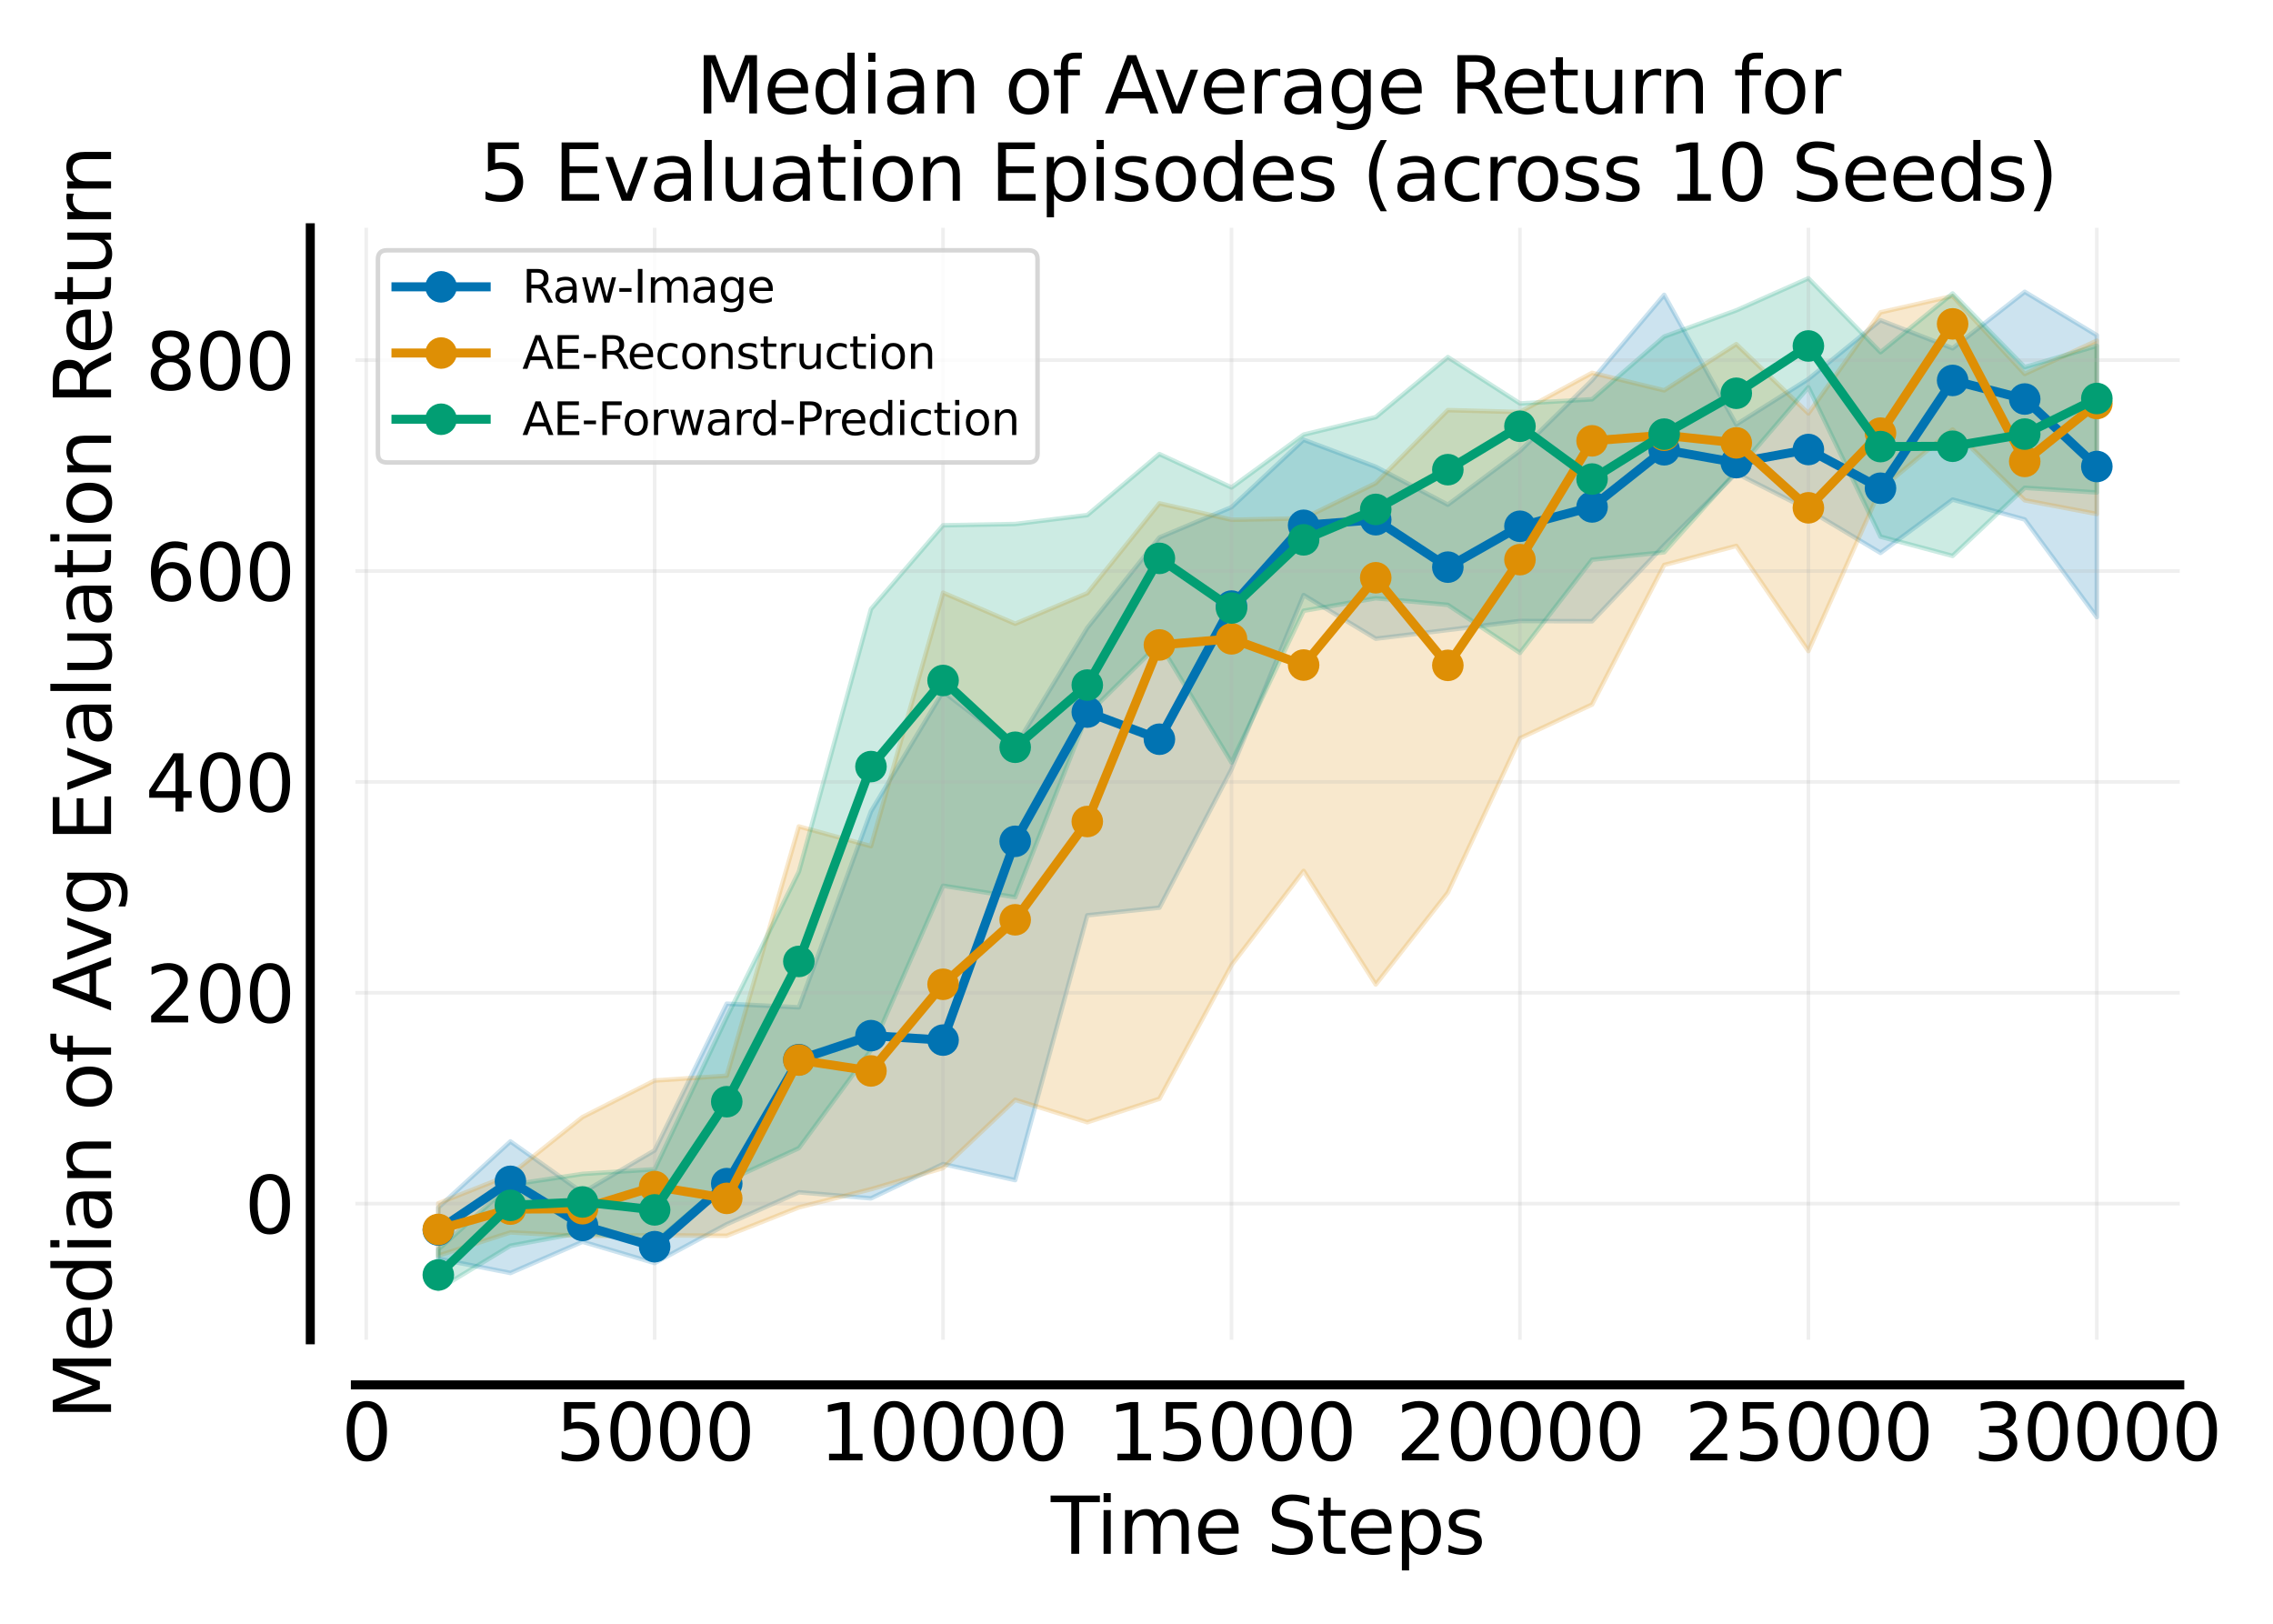 <?xml version="1.0" encoding="utf-8" standalone="no"?>
<!DOCTYPE svg PUBLIC "-//W3C//DTD SVG 1.1//EN"
  "http://www.w3.org/Graphics/SVG/1.1/DTD/svg11.dtd">
<svg xmlns:xlink="http://www.w3.org/1999/xlink" width="504pt" height="360pt" viewBox="0 0 504 360" xmlns="http://www.w3.org/2000/svg" version="1.1">
 <defs>
  <style type="text/css">*{stroke-linejoin: round; stroke-linecap: butt}</style>
 </defs>
 <g id="figure_1">
  <g id="patch_1">
   <path d="M 0 360 
L 504 360 
L 504 0 
L 0 0 
z
" style="fill: #ffffff"/>
  </g>
  <g id="axes_1">
   <g id="patch_2">
    <path d="M 78.8 297.04 
L 483.325 297.04 
L 483.325 50.496 
L 78.8 50.496 
z
" style="fill: #ffffff"/>
   </g>
   <g id="FillBetweenPolyCollection_1">
    <defs>
     <path id="m49af803b05" d="M 97.187 -92.261 
L 97.187 -80.911 
L 113.177 -77.763 
L 129.166 -84.693 
L 145.155 -79.976 
L 161.144 -88.576 
L 177.133 -95.66 
L 193.122 -94.31 
L 209.111 -101.916 
L 225.1 -98.362 
L 241.089 -157.067 
L 257.079 -158.765 
L 273.068 -189.451 
L 289.057 -228.06 
L 305.046 -218.398 
L 321.035 -220.319 
L 337.024 -222.319 
L 353.013 -222.257 
L 369.002 -239.108 
L 384.992 -255.066 
L 400.981 -246.977 
L 416.97 -237.42 
L 432.959 -249.241 
L 448.948 -244.825 
L 464.937 -223.173 
L 464.937 -285.675 
L 464.937 -285.675 
L 448.948 -295.304 
L 432.959 -282.778 
L 416.97 -289 
L 400.981 -275.97 
L 384.992 -265.895 
L 369.002 -294.627 
L 353.013 -275.706 
L 337.024 -260.026 
L 321.035 -248.106 
L 305.046 -256.514 
L 289.057 -262.502 
L 273.068 -247.552 
L 257.079 -240.839 
L 241.089 -220.804 
L 225.1 -194.426 
L 209.111 -206.682 
L 193.122 -180.101 
L 177.133 -136.663 
L 161.144 -137.463 
L 145.155 -104.954 
L 129.166 -95.591 
L 113.177 -106.937 
L 97.187 -92.261 
z
" style="stroke: #0173b2; stroke-opacity: 0.2"/>
    </defs>
    <g clip-path="url(#pe60bea1c1f)">
     <use xlink:href="#m49af803b05" x="0" y="360" style="fill: #0173b2; fill-opacity: 0.2; stroke: #0173b2; stroke-opacity: 0.2"/>
    </g>
   </g>
   <g id="FillBetweenPolyCollection_2">
    <defs>
     <path id="mac6be1aca9" d="M 97.187 -93.216 
L 97.187 -81.613 
L 113.177 -86.762 
L 129.166 -85.937 
L 145.155 -86.133 
L 161.144 -86.019 
L 177.133 -92.315 
L 193.122 -96.343 
L 209.111 -101.027 
L 225.1 -116.164 
L 241.089 -111.188 
L 257.079 -116.385 
L 273.068 -146.028 
L 289.057 -166.907 
L 305.046 -141.73 
L 321.035 -162.111 
L 337.024 -196.32 
L 353.013 -203.801 
L 369.002 -234.74 
L 384.992 -238.968 
L 400.981 -215.666 
L 416.97 -251.581 
L 432.959 -264.777 
L 448.948 -249.083 
L 464.937 -246.047 
L 464.937 -284.464 
L 464.937 -284.464 
L 448.948 -277.088 
L 432.959 -294.37 
L 416.97 -290.752 
L 400.981 -268.343 
L 384.992 -283.699 
L 369.002 -273.455 
L 353.013 -277.333 
L 337.024 -268.652 
L 321.035 -269.07 
L 305.046 -252.871 
L 289.057 -245.082 
L 273.068 -244.762 
L 257.079 -248.401 
L 241.089 -228.483 
L 225.1 -221.714 
L 209.111 -228.592 
L 193.122 -172.401 
L 177.133 -176.768 
L 161.144 -121.501 
L 145.155 -120.435 
L 129.166 -112.335 
L 113.177 -99.56 
L 97.187 -93.216 
z
" style="stroke: #de8f05; stroke-opacity: 0.2"/>
    </defs>
    <g clip-path="url(#pe60bea1c1f)">
     <use xlink:href="#mac6be1aca9" x="0" y="360" style="fill: #de8f05; fill-opacity: 0.2; stroke: #de8f05; stroke-opacity: 0.2"/>
    </g>
   </g>
   <g id="FillBetweenPolyCollection_3">
    <defs>
     <path id="m73157be016" d="M 97.187 -82.974 
L 97.187 -74.167 
L 113.177 -83.807 
L 129.166 -86.759 
L 145.155 -84.559 
L 161.144 -98.12 
L 177.133 -105.452 
L 193.122 -127.16 
L 209.111 -163.625 
L 225.1 -161.085 
L 241.089 -201.551 
L 257.079 -217.355 
L 273.068 -190.961 
L 289.057 -224.584 
L 305.046 -227.365 
L 321.035 -225.893 
L 337.024 -215.248 
L 353.013 -235.918 
L 369.002 -237.561 
L 384.992 -255.503 
L 400.981 -274.137 
L 416.97 -241.013 
L 432.959 -236.75 
L 448.948 -251.849 
L 464.937 -250.813 
L 464.937 -283.315 
L 464.937 -283.315 
L 448.948 -278.598 
L 432.959 -294.937 
L 416.97 -281.913 
L 400.981 -298.297 
L 384.992 -291.194 
L 369.002 -285.374 
L 353.013 -271.471 
L 337.024 -270.552 
L 321.035 -280.825 
L 305.046 -267.516 
L 289.057 -263.643 
L 273.068 -251.923 
L 257.079 -259.325 
L 241.089 -245.798 
L 225.1 -243.823 
L 209.111 -243.537 
L 193.122 -224.962 
L 177.133 -166.737 
L 161.144 -134.502 
L 145.155 -100.756 
L 129.166 -99.738 
L 113.177 -97.309 
L 97.187 -82.974 
z
" style="stroke: #029e73; stroke-opacity: 0.2"/>
    </defs>
    <g clip-path="url(#pe60bea1c1f)">
     <use xlink:href="#m73157be016" x="0" y="360" style="fill: #029e73; fill-opacity: 0.2; stroke: #029e73; stroke-opacity: 0.2"/>
    </g>
   </g>
   <g id="matplotlib.axis_1">
    <g id="xtick_1">
     <g id="line2d_1">
      <path d="M 81.198 297.04 
L 81.198 50.496 
" clip-path="url(#pe60bea1c1f)" style="fill: none; stroke: #b0b0b0; stroke-opacity: 0.2; stroke-width: 0.8; stroke-linecap: square"/>
     </g>
     <g id="line2d_2">
      <defs>
       <path id="m5d4ed024a4" d="M 0 0 
L 0 0.1 
" style="stroke: #000000; stroke-width: 0.1"/>
      </defs>
      <g>
       <use xlink:href="#m5d4ed024a4" x="81.198" y="307.04" style="stroke: #000000; stroke-width: 0.1"/>
      </g>
     </g>
     <g id="text_1">
      <!-- 0 -->
      <g transform="translate(75.701 323.77) scale(0.173 -0.173)">
       <defs>
        <path id="DejaVuSans-30" d="M 2034 4250 
Q 1547 4250 1301 3770 
Q 1056 3291 1056 2328 
Q 1056 1369 1301 889 
Q 1547 409 2034 409 
Q 2525 409 2770 889 
Q 3016 1369 3016 2328 
Q 3016 3291 2770 3770 
Q 2525 4250 2034 4250 
z
M 2034 4750 
Q 2819 4750 3233 4129 
Q 3647 3509 3647 2328 
Q 3647 1150 3233 529 
Q 2819 -91 2034 -91 
Q 1250 -91 836 529 
Q 422 1150 422 2328 
Q 422 3509 836 4129 
Q 1250 4750 2034 4750 
z
" transform="scale(0.016)"/>
       </defs>
       <use xlink:href="#DejaVuSans-30"/>
      </g>
     </g>
    </g>
    <g id="xtick_2">
     <g id="line2d_3">
      <path d="M 145.155 297.04 
L 145.155 50.496 
" clip-path="url(#pe60bea1c1f)" style="fill: none; stroke: #b0b0b0; stroke-opacity: 0.2; stroke-width: 0.8; stroke-linecap: square"/>
     </g>
     <g id="line2d_4">
      <g>
       <use xlink:href="#m5d4ed024a4" x="145.155" y="307.04" style="stroke: #000000; stroke-width: 0.1"/>
      </g>
     </g>
     <g id="text_2">
      <!-- 5000 -->
      <g transform="translate(123.166 323.77) scale(0.173 -0.173)">
       <defs>
        <path id="DejaVuSans-35" d="M 691 4666 
L 3169 4666 
L 3169 4134 
L 1269 4134 
L 1269 2991 
Q 1406 3038 1543 3061 
Q 1681 3084 1819 3084 
Q 2600 3084 3056 2656 
Q 3513 2228 3513 1497 
Q 3513 744 3044 326 
Q 2575 -91 1722 -91 
Q 1428 -91 1123 -41 
Q 819 9 494 109 
L 494 744 
Q 775 591 1075 516 
Q 1375 441 1709 441 
Q 2250 441 2565 725 
Q 2881 1009 2881 1497 
Q 2881 1984 2565 2268 
Q 2250 2553 1709 2553 
Q 1456 2553 1204 2497 
Q 953 2441 691 2322 
L 691 4666 
z
" transform="scale(0.016)"/>
       </defs>
       <use xlink:href="#DejaVuSans-35"/>
       <use xlink:href="#DejaVuSans-30" transform="translate(63.623 0)"/>
       <use xlink:href="#DejaVuSans-30" transform="translate(127.246 0)"/>
       <use xlink:href="#DejaVuSans-30" transform="translate(190.869 0)"/>
      </g>
     </g>
    </g>
    <g id="xtick_3">
     <g id="line2d_5">
      <path d="M 209.111 297.04 
L 209.111 50.496 
" clip-path="url(#pe60bea1c1f)" style="fill: none; stroke: #b0b0b0; stroke-opacity: 0.2; stroke-width: 0.8; stroke-linecap: square"/>
     </g>
     <g id="line2d_6">
      <g>
       <use xlink:href="#m5d4ed024a4" x="209.111" y="307.04" style="stroke: #000000; stroke-width: 0.1"/>
      </g>
     </g>
     <g id="text_3">
      <!-- 10000 -->
      <g transform="translate(181.625 323.77) scale(0.173 -0.173)">
       <defs>
        <path id="DejaVuSans-31" d="M 794 531 
L 1825 531 
L 1825 4091 
L 703 3866 
L 703 4441 
L 1819 4666 
L 2450 4666 
L 2450 531 
L 3481 531 
L 3481 0 
L 794 0 
L 794 531 
z
" transform="scale(0.016)"/>
       </defs>
       <use xlink:href="#DejaVuSans-31"/>
       <use xlink:href="#DejaVuSans-30" transform="translate(63.623 0)"/>
       <use xlink:href="#DejaVuSans-30" transform="translate(127.246 0)"/>
       <use xlink:href="#DejaVuSans-30" transform="translate(190.869 0)"/>
       <use xlink:href="#DejaVuSans-30" transform="translate(254.492 0)"/>
      </g>
     </g>
    </g>
    <g id="xtick_4">
     <g id="line2d_7">
      <path d="M 273.068 297.04 
L 273.068 50.496 
" clip-path="url(#pe60bea1c1f)" style="fill: none; stroke: #b0b0b0; stroke-opacity: 0.2; stroke-width: 0.8; stroke-linecap: square"/>
     </g>
     <g id="line2d_8">
      <g>
       <use xlink:href="#m5d4ed024a4" x="273.068" y="307.04" style="stroke: #000000; stroke-width: 0.1"/>
      </g>
     </g>
     <g id="text_4">
      <!-- 15000 -->
      <g transform="translate(245.582 323.77) scale(0.173 -0.173)">
       <use xlink:href="#DejaVuSans-31"/>
       <use xlink:href="#DejaVuSans-35" transform="translate(63.623 0)"/>
       <use xlink:href="#DejaVuSans-30" transform="translate(127.246 0)"/>
       <use xlink:href="#DejaVuSans-30" transform="translate(190.869 0)"/>
       <use xlink:href="#DejaVuSans-30" transform="translate(254.492 0)"/>
      </g>
     </g>
    </g>
    <g id="xtick_5">
     <g id="line2d_9">
      <path d="M 337.024 297.04 
L 337.024 50.496 
" clip-path="url(#pe60bea1c1f)" style="fill: none; stroke: #b0b0b0; stroke-opacity: 0.2; stroke-width: 0.8; stroke-linecap: square"/>
     </g>
     <g id="line2d_10">
      <g>
       <use xlink:href="#m5d4ed024a4" x="337.024" y="307.04" style="stroke: #000000; stroke-width: 0.1"/>
      </g>
     </g>
     <g id="text_5">
      <!-- 20000 -->
      <g transform="translate(309.538 323.77) scale(0.173 -0.173)">
       <defs>
        <path id="DejaVuSans-32" d="M 1228 531 
L 3431 531 
L 3431 0 
L 469 0 
L 469 531 
Q 828 903 1448 1529 
Q 2069 2156 2228 2338 
Q 2531 2678 2651 2914 
Q 2772 3150 2772 3378 
Q 2772 3750 2511 3984 
Q 2250 4219 1831 4219 
Q 1534 4219 1204 4116 
Q 875 4013 500 3803 
L 500 4441 
Q 881 4594 1212 4672 
Q 1544 4750 1819 4750 
Q 2544 4750 2975 4387 
Q 3406 4025 3406 3419 
Q 3406 3131 3298 2873 
Q 3191 2616 2906 2266 
Q 2828 2175 2409 1742 
Q 1991 1309 1228 531 
z
" transform="scale(0.016)"/>
       </defs>
       <use xlink:href="#DejaVuSans-32"/>
       <use xlink:href="#DejaVuSans-30" transform="translate(63.623 0)"/>
       <use xlink:href="#DejaVuSans-30" transform="translate(127.246 0)"/>
       <use xlink:href="#DejaVuSans-30" transform="translate(190.869 0)"/>
       <use xlink:href="#DejaVuSans-30" transform="translate(254.492 0)"/>
      </g>
     </g>
    </g>
    <g id="xtick_6">
     <g id="line2d_11">
      <path d="M 400.981 297.04 
L 400.981 50.496 
" clip-path="url(#pe60bea1c1f)" style="fill: none; stroke: #b0b0b0; stroke-opacity: 0.2; stroke-width: 0.8; stroke-linecap: square"/>
     </g>
     <g id="line2d_12">
      <g>
       <use xlink:href="#m5d4ed024a4" x="400.981" y="307.04" style="stroke: #000000; stroke-width: 0.1"/>
      </g>
     </g>
     <g id="text_6">
      <!-- 25000 -->
      <g transform="translate(373.495 323.77) scale(0.173 -0.173)">
       <use xlink:href="#DejaVuSans-32"/>
       <use xlink:href="#DejaVuSans-35" transform="translate(63.623 0)"/>
       <use xlink:href="#DejaVuSans-30" transform="translate(127.246 0)"/>
       <use xlink:href="#DejaVuSans-30" transform="translate(190.869 0)"/>
       <use xlink:href="#DejaVuSans-30" transform="translate(254.492 0)"/>
      </g>
     </g>
    </g>
    <g id="xtick_7">
     <g id="line2d_13">
      <path d="M 464.937 297.04 
L 464.937 50.496 
" clip-path="url(#pe60bea1c1f)" style="fill: none; stroke: #b0b0b0; stroke-opacity: 0.2; stroke-width: 0.8; stroke-linecap: square"/>
     </g>
     <g id="line2d_14">
      <g>
       <use xlink:href="#m5d4ed024a4" x="464.937" y="307.04" style="stroke: #000000; stroke-width: 0.1"/>
      </g>
     </g>
     <g id="text_7">
      <!-- 30000 -->
      <g transform="translate(437.451 323.77) scale(0.173 -0.173)">
       <defs>
        <path id="DejaVuSans-33" d="M 2597 2516 
Q 3050 2419 3304 2112 
Q 3559 1806 3559 1356 
Q 3559 666 3084 287 
Q 2609 -91 1734 -91 
Q 1441 -91 1130 -33 
Q 819 25 488 141 
L 488 750 
Q 750 597 1062 519 
Q 1375 441 1716 441 
Q 2309 441 2620 675 
Q 2931 909 2931 1356 
Q 2931 1769 2642 2001 
Q 2353 2234 1838 2234 
L 1294 2234 
L 1294 2753 
L 1863 2753 
Q 2328 2753 2575 2939 
Q 2822 3125 2822 3475 
Q 2822 3834 2567 4026 
Q 2313 4219 1838 4219 
Q 1578 4219 1281 4162 
Q 984 4106 628 3988 
L 628 4550 
Q 988 4650 1302 4700 
Q 1616 4750 1894 4750 
Q 2613 4750 3031 4423 
Q 3450 4097 3450 3541 
Q 3450 3153 3228 2886 
Q 3006 2619 2597 2516 
z
" transform="scale(0.016)"/>
       </defs>
       <use xlink:href="#DejaVuSans-33"/>
       <use xlink:href="#DejaVuSans-30" transform="translate(63.623 0)"/>
       <use xlink:href="#DejaVuSans-30" transform="translate(127.246 0)"/>
       <use xlink:href="#DejaVuSans-30" transform="translate(190.869 0)"/>
       <use xlink:href="#DejaVuSans-30" transform="translate(254.492 0)"/>
      </g>
     </g>
    </g>
    <g id="text_8">
     <!-- Time Steps -->
     <g transform="translate(233.002 344.494) scale(0.173 -0.173)">
      <defs>
       <path id="DejaVuSans-54" d="M -19 4666 
L 3928 4666 
L 3928 4134 
L 2272 4134 
L 2272 0 
L 1638 0 
L 1638 4134 
L -19 4134 
L -19 4666 
z
" transform="scale(0.016)"/>
       <path id="DejaVuSans-69" d="M 603 3500 
L 1178 3500 
L 1178 0 
L 603 0 
L 603 3500 
z
M 603 4863 
L 1178 4863 
L 1178 4134 
L 603 4134 
L 603 4863 
z
" transform="scale(0.016)"/>
       <path id="DejaVuSans-6d" d="M 3328 2828 
Q 3544 3216 3844 3400 
Q 4144 3584 4550 3584 
Q 5097 3584 5394 3201 
Q 5691 2819 5691 2113 
L 5691 0 
L 5113 0 
L 5113 2094 
Q 5113 2597 4934 2840 
Q 4756 3084 4391 3084 
Q 3944 3084 3684 2787 
Q 3425 2491 3425 1978 
L 3425 0 
L 2847 0 
L 2847 2094 
Q 2847 2600 2669 2842 
Q 2491 3084 2119 3084 
Q 1678 3084 1418 2786 
Q 1159 2488 1159 1978 
L 1159 0 
L 581 0 
L 581 3500 
L 1159 3500 
L 1159 2956 
Q 1356 3278 1631 3431 
Q 1906 3584 2284 3584 
Q 2666 3584 2933 3390 
Q 3200 3197 3328 2828 
z
" transform="scale(0.016)"/>
       <path id="DejaVuSans-65" d="M 3597 1894 
L 3597 1613 
L 953 1613 
Q 991 1019 1311 708 
Q 1631 397 2203 397 
Q 2534 397 2845 478 
Q 3156 559 3463 722 
L 3463 178 
Q 3153 47 2828 -22 
Q 2503 -91 2169 -91 
Q 1331 -91 842 396 
Q 353 884 353 1716 
Q 353 2575 817 3079 
Q 1281 3584 2069 3584 
Q 2775 3584 3186 3129 
Q 3597 2675 3597 1894 
z
M 3022 2063 
Q 3016 2534 2758 2815 
Q 2500 3097 2075 3097 
Q 1594 3097 1305 2825 
Q 1016 2553 972 2059 
L 3022 2063 
z
" transform="scale(0.016)"/>
       <path id="DejaVuSans-20" transform="scale(0.016)"/>
       <path id="DejaVuSans-53" d="M 3425 4513 
L 3425 3897 
Q 3066 4069 2747 4153 
Q 2428 4238 2131 4238 
Q 1616 4238 1336 4038 
Q 1056 3838 1056 3469 
Q 1056 3159 1242 3001 
Q 1428 2844 1947 2747 
L 2328 2669 
Q 3034 2534 3370 2195 
Q 3706 1856 3706 1288 
Q 3706 609 3251 259 
Q 2797 -91 1919 -91 
Q 1588 -91 1214 -16 
Q 841 59 441 206 
L 441 856 
Q 825 641 1194 531 
Q 1563 422 1919 422 
Q 2459 422 2753 634 
Q 3047 847 3047 1241 
Q 3047 1584 2836 1778 
Q 2625 1972 2144 2069 
L 1759 2144 
Q 1053 2284 737 2584 
Q 422 2884 422 3419 
Q 422 4038 858 4394 
Q 1294 4750 2059 4750 
Q 2388 4750 2728 4690 
Q 3069 4631 3425 4513 
z
" transform="scale(0.016)"/>
       <path id="DejaVuSans-74" d="M 1172 4494 
L 1172 3500 
L 2356 3500 
L 2356 3053 
L 1172 3053 
L 1172 1153 
Q 1172 725 1289 603 
Q 1406 481 1766 481 
L 2356 481 
L 2356 0 
L 1766 0 
Q 1100 0 847 248 
Q 594 497 594 1153 
L 594 3053 
L 172 3053 
L 172 3500 
L 594 3500 
L 594 4494 
L 1172 4494 
z
" transform="scale(0.016)"/>
       <path id="DejaVuSans-70" d="M 1159 525 
L 1159 -1331 
L 581 -1331 
L 581 3500 
L 1159 3500 
L 1159 2969 
Q 1341 3281 1617 3432 
Q 1894 3584 2278 3584 
Q 2916 3584 3314 3078 
Q 3713 2572 3713 1747 
Q 3713 922 3314 415 
Q 2916 -91 2278 -91 
Q 1894 -91 1617 61 
Q 1341 213 1159 525 
z
M 3116 1747 
Q 3116 2381 2855 2742 
Q 2594 3103 2138 3103 
Q 1681 3103 1420 2742 
Q 1159 2381 1159 1747 
Q 1159 1113 1420 752 
Q 1681 391 2138 391 
Q 2594 391 2855 752 
Q 3116 1113 3116 1747 
z
" transform="scale(0.016)"/>
       <path id="DejaVuSans-73" d="M 2834 3397 
L 2834 2853 
Q 2591 2978 2328 3040 
Q 2066 3103 1784 3103 
Q 1356 3103 1142 2972 
Q 928 2841 928 2578 
Q 928 2378 1081 2264 
Q 1234 2150 1697 2047 
L 1894 2003 
Q 2506 1872 2764 1633 
Q 3022 1394 3022 966 
Q 3022 478 2636 193 
Q 2250 -91 1575 -91 
Q 1294 -91 989 -36 
Q 684 19 347 128 
L 347 722 
Q 666 556 975 473 
Q 1284 391 1588 391 
Q 1994 391 2212 530 
Q 2431 669 2431 922 
Q 2431 1156 2273 1281 
Q 2116 1406 1581 1522 
L 1381 1569 
Q 847 1681 609 1914 
Q 372 2147 372 2553 
Q 372 3047 722 3315 
Q 1072 3584 1716 3584 
Q 2034 3584 2315 3537 
Q 2597 3491 2834 3397 
z
" transform="scale(0.016)"/>
      </defs>
      <use xlink:href="#DejaVuSans-54"/>
      <use xlink:href="#DejaVuSans-69" transform="translate(57.959 0)"/>
      <use xlink:href="#DejaVuSans-6d" transform="translate(85.742 0)"/>
      <use xlink:href="#DejaVuSans-65" transform="translate(183.154 0)"/>
      <use xlink:href="#DejaVuSans-20" transform="translate(244.678 0)"/>
      <use xlink:href="#DejaVuSans-53" transform="translate(276.465 0)"/>
      <use xlink:href="#DejaVuSans-74" transform="translate(339.941 0)"/>
      <use xlink:href="#DejaVuSans-65" transform="translate(379.15 0)"/>
      <use xlink:href="#DejaVuSans-70" transform="translate(440.674 0)"/>
      <use xlink:href="#DejaVuSans-73" transform="translate(504.15 0)"/>
     </g>
    </g>
   </g>
   <g id="matplotlib.axis_2">
    <g id="ytick_1">
     <g id="line2d_15">
      <path d="M 78.8 266.863 
L 483.325 266.863 
" clip-path="url(#pe60bea1c1f)" style="fill: none; stroke: #b0b0b0; stroke-opacity: 0.2; stroke-width: 0.8; stroke-linecap: square"/>
     </g>
     <g id="line2d_16">
      <defs>
       <path id="m949cd3fc92" d="M 0 0 
L -0.1 0 
" style="stroke: #000000; stroke-width: 0.1"/>
      </defs>
      <g>
       <use xlink:href="#m949cd3fc92" x="68.8" y="266.863" style="stroke: #000000; stroke-width: 0.1"/>
      </g>
     </g>
     <g id="text_9">
      <!-- 0 -->
      <g transform="translate(54.206 273.428) scale(0.173 -0.173)">
       <use xlink:href="#DejaVuSans-30"/>
      </g>
     </g>
    </g>
    <g id="ytick_2">
     <g id="line2d_17">
      <path d="M 78.8 220.11 
L 483.325 220.11 
" clip-path="url(#pe60bea1c1f)" style="fill: none; stroke: #b0b0b0; stroke-opacity: 0.2; stroke-width: 0.8; stroke-linecap: square"/>
     </g>
     <g id="line2d_18">
      <g>
       <use xlink:href="#m949cd3fc92" x="68.8" y="220.11" style="stroke: #000000; stroke-width: 0.1"/>
      </g>
     </g>
     <g id="text_10">
      <!-- 200 -->
      <g transform="translate(32.217 226.675) scale(0.173 -0.173)">
       <use xlink:href="#DejaVuSans-32"/>
       <use xlink:href="#DejaVuSans-30" transform="translate(63.623 0)"/>
       <use xlink:href="#DejaVuSans-30" transform="translate(127.246 0)"/>
      </g>
     </g>
    </g>
    <g id="ytick_3">
     <g id="line2d_19">
      <path d="M 78.8 173.356 
L 483.325 173.356 
" clip-path="url(#pe60bea1c1f)" style="fill: none; stroke: #b0b0b0; stroke-opacity: 0.2; stroke-width: 0.8; stroke-linecap: square"/>
     </g>
     <g id="line2d_20">
      <g>
       <use xlink:href="#m949cd3fc92" x="68.8" y="173.356" style="stroke: #000000; stroke-width: 0.1"/>
      </g>
     </g>
     <g id="text_11">
      <!-- 400 -->
      <g transform="translate(32.217 179.921) scale(0.173 -0.173)">
       <defs>
        <path id="DejaVuSans-34" d="M 2419 4116 
L 825 1625 
L 2419 1625 
L 2419 4116 
z
M 2253 4666 
L 3047 4666 
L 3047 1625 
L 3713 1625 
L 3713 1100 
L 3047 1100 
L 3047 0 
L 2419 0 
L 2419 1100 
L 313 1100 
L 313 1709 
L 2253 4666 
z
" transform="scale(0.016)"/>
       </defs>
       <use xlink:href="#DejaVuSans-34"/>
       <use xlink:href="#DejaVuSans-30" transform="translate(63.623 0)"/>
       <use xlink:href="#DejaVuSans-30" transform="translate(127.246 0)"/>
      </g>
     </g>
    </g>
    <g id="ytick_4">
     <g id="line2d_21">
      <path d="M 78.8 126.602 
L 483.325 126.602 
" clip-path="url(#pe60bea1c1f)" style="fill: none; stroke: #b0b0b0; stroke-opacity: 0.2; stroke-width: 0.8; stroke-linecap: square"/>
     </g>
     <g id="line2d_22">
      <g>
       <use xlink:href="#m949cd3fc92" x="68.8" y="126.602" style="stroke: #000000; stroke-width: 0.1"/>
      </g>
     </g>
     <g id="text_12">
      <!-- 600 -->
      <g transform="translate(32.217 133.167) scale(0.173 -0.173)">
       <defs>
        <path id="DejaVuSans-36" d="M 2113 2584 
Q 1688 2584 1439 2293 
Q 1191 2003 1191 1497 
Q 1191 994 1439 701 
Q 1688 409 2113 409 
Q 2538 409 2786 701 
Q 3034 994 3034 1497 
Q 3034 2003 2786 2293 
Q 2538 2584 2113 2584 
z
M 3366 4563 
L 3366 3988 
Q 3128 4100 2886 4159 
Q 2644 4219 2406 4219 
Q 1781 4219 1451 3797 
Q 1122 3375 1075 2522 
Q 1259 2794 1537 2939 
Q 1816 3084 2150 3084 
Q 2853 3084 3261 2657 
Q 3669 2231 3669 1497 
Q 3669 778 3244 343 
Q 2819 -91 2113 -91 
Q 1303 -91 875 529 
Q 447 1150 447 2328 
Q 447 3434 972 4092 
Q 1497 4750 2381 4750 
Q 2619 4750 2861 4703 
Q 3103 4656 3366 4563 
z
" transform="scale(0.016)"/>
       </defs>
       <use xlink:href="#DejaVuSans-36"/>
       <use xlink:href="#DejaVuSans-30" transform="translate(63.623 0)"/>
       <use xlink:href="#DejaVuSans-30" transform="translate(127.246 0)"/>
      </g>
     </g>
    </g>
    <g id="ytick_5">
     <g id="line2d_23">
      <path d="M 78.8 79.849 
L 483.325 79.849 
" clip-path="url(#pe60bea1c1f)" style="fill: none; stroke: #b0b0b0; stroke-opacity: 0.2; stroke-width: 0.8; stroke-linecap: square"/>
     </g>
     <g id="line2d_24">
      <g>
       <use xlink:href="#m949cd3fc92" x="68.8" y="79.849" style="stroke: #000000; stroke-width: 0.1"/>
      </g>
     </g>
     <g id="text_13">
      <!-- 800 -->
      <g transform="translate(32.217 86.414) scale(0.173 -0.173)">
       <defs>
        <path id="DejaVuSans-38" d="M 2034 2216 
Q 1584 2216 1326 1975 
Q 1069 1734 1069 1313 
Q 1069 891 1326 650 
Q 1584 409 2034 409 
Q 2484 409 2743 651 
Q 3003 894 3003 1313 
Q 3003 1734 2745 1975 
Q 2488 2216 2034 2216 
z
M 1403 2484 
Q 997 2584 770 2862 
Q 544 3141 544 3541 
Q 544 4100 942 4425 
Q 1341 4750 2034 4750 
Q 2731 4750 3128 4425 
Q 3525 4100 3525 3541 
Q 3525 3141 3298 2862 
Q 3072 2584 2669 2484 
Q 3125 2378 3379 2068 
Q 3634 1759 3634 1313 
Q 3634 634 3220 271 
Q 2806 -91 2034 -91 
Q 1263 -91 848 271 
Q 434 634 434 1313 
Q 434 1759 690 2068 
Q 947 2378 1403 2484 
z
M 1172 3481 
Q 1172 3119 1398 2916 
Q 1625 2713 2034 2713 
Q 2441 2713 2670 2916 
Q 2900 3119 2900 3481 
Q 2900 3844 2670 4047 
Q 2441 4250 2034 4250 
Q 1625 4250 1398 4047 
Q 1172 3844 1172 3481 
z
" transform="scale(0.016)"/>
       </defs>
       <use xlink:href="#DejaVuSans-38"/>
       <use xlink:href="#DejaVuSans-30" transform="translate(63.623 0)"/>
       <use xlink:href="#DejaVuSans-30" transform="translate(127.246 0)"/>
      </g>
     </g>
    </g>
    <g id="text_14">
     <!-- Median of Avg Evaluation Return -->
     <g transform="translate(24.623 314.766) rotate(-90) scale(0.173 -0.173)">
      <defs>
       <path id="DejaVuSans-4d" d="M 628 4666 
L 1569 4666 
L 2759 1491 
L 3956 4666 
L 4897 4666 
L 4897 0 
L 4281 0 
L 4281 4097 
L 3078 897 
L 2444 897 
L 1241 4097 
L 1241 0 
L 628 0 
L 628 4666 
z
" transform="scale(0.016)"/>
       <path id="DejaVuSans-64" d="M 2906 2969 
L 2906 4863 
L 3481 4863 
L 3481 0 
L 2906 0 
L 2906 525 
Q 2725 213 2448 61 
Q 2172 -91 1784 -91 
Q 1150 -91 751 415 
Q 353 922 353 1747 
Q 353 2572 751 3078 
Q 1150 3584 1784 3584 
Q 2172 3584 2448 3432 
Q 2725 3281 2906 2969 
z
M 947 1747 
Q 947 1113 1208 752 
Q 1469 391 1925 391 
Q 2381 391 2643 752 
Q 2906 1113 2906 1747 
Q 2906 2381 2643 2742 
Q 2381 3103 1925 3103 
Q 1469 3103 1208 2742 
Q 947 2381 947 1747 
z
" transform="scale(0.016)"/>
       <path id="DejaVuSans-61" d="M 2194 1759 
Q 1497 1759 1228 1600 
Q 959 1441 959 1056 
Q 959 750 1161 570 
Q 1363 391 1709 391 
Q 2188 391 2477 730 
Q 2766 1069 2766 1631 
L 2766 1759 
L 2194 1759 
z
M 3341 1997 
L 3341 0 
L 2766 0 
L 2766 531 
Q 2569 213 2275 61 
Q 1981 -91 1556 -91 
Q 1019 -91 701 211 
Q 384 513 384 1019 
Q 384 1609 779 1909 
Q 1175 2209 1959 2209 
L 2766 2209 
L 2766 2266 
Q 2766 2663 2505 2880 
Q 2244 3097 1772 3097 
Q 1472 3097 1187 3025 
Q 903 2953 641 2809 
L 641 3341 
Q 956 3463 1253 3523 
Q 1550 3584 1831 3584 
Q 2591 3584 2966 3190 
Q 3341 2797 3341 1997 
z
" transform="scale(0.016)"/>
       <path id="DejaVuSans-6e" d="M 3513 2113 
L 3513 0 
L 2938 0 
L 2938 2094 
Q 2938 2591 2744 2837 
Q 2550 3084 2163 3084 
Q 1697 3084 1428 2787 
Q 1159 2491 1159 1978 
L 1159 0 
L 581 0 
L 581 3500 
L 1159 3500 
L 1159 2956 
Q 1366 3272 1645 3428 
Q 1925 3584 2291 3584 
Q 2894 3584 3203 3211 
Q 3513 2838 3513 2113 
z
" transform="scale(0.016)"/>
       <path id="DejaVuSans-6f" d="M 1959 3097 
Q 1497 3097 1228 2736 
Q 959 2375 959 1747 
Q 959 1119 1226 758 
Q 1494 397 1959 397 
Q 2419 397 2687 759 
Q 2956 1122 2956 1747 
Q 2956 2369 2687 2733 
Q 2419 3097 1959 3097 
z
M 1959 3584 
Q 2709 3584 3137 3096 
Q 3566 2609 3566 1747 
Q 3566 888 3137 398 
Q 2709 -91 1959 -91 
Q 1206 -91 779 398 
Q 353 888 353 1747 
Q 353 2609 779 3096 
Q 1206 3584 1959 3584 
z
" transform="scale(0.016)"/>
       <path id="DejaVuSans-66" d="M 2375 4863 
L 2375 4384 
L 1825 4384 
Q 1516 4384 1395 4259 
Q 1275 4134 1275 3809 
L 1275 3500 
L 2222 3500 
L 2222 3053 
L 1275 3053 
L 1275 0 
L 697 0 
L 697 3053 
L 147 3053 
L 147 3500 
L 697 3500 
L 697 3744 
Q 697 4328 969 4595 
Q 1241 4863 1831 4863 
L 2375 4863 
z
" transform="scale(0.016)"/>
       <path id="DejaVuSans-41" d="M 2188 4044 
L 1331 1722 
L 3047 1722 
L 2188 4044 
z
M 1831 4666 
L 2547 4666 
L 4325 0 
L 3669 0 
L 3244 1197 
L 1141 1197 
L 716 0 
L 50 0 
L 1831 4666 
z
" transform="scale(0.016)"/>
       <path id="DejaVuSans-76" d="M 191 3500 
L 800 3500 
L 1894 563 
L 2988 3500 
L 3597 3500 
L 2284 0 
L 1503 0 
L 191 3500 
z
" transform="scale(0.016)"/>
       <path id="DejaVuSans-67" d="M 2906 1791 
Q 2906 2416 2648 2759 
Q 2391 3103 1925 3103 
Q 1463 3103 1205 2759 
Q 947 2416 947 1791 
Q 947 1169 1205 825 
Q 1463 481 1925 481 
Q 2391 481 2648 825 
Q 2906 1169 2906 1791 
z
M 3481 434 
Q 3481 -459 3084 -895 
Q 2688 -1331 1869 -1331 
Q 1566 -1331 1297 -1286 
Q 1028 -1241 775 -1147 
L 775 -588 
Q 1028 -725 1275 -790 
Q 1522 -856 1778 -856 
Q 2344 -856 2625 -561 
Q 2906 -266 2906 331 
L 2906 616 
Q 2728 306 2450 153 
Q 2172 0 1784 0 
Q 1141 0 747 490 
Q 353 981 353 1791 
Q 353 2603 747 3093 
Q 1141 3584 1784 3584 
Q 2172 3584 2450 3431 
Q 2728 3278 2906 2969 
L 2906 3500 
L 3481 3500 
L 3481 434 
z
" transform="scale(0.016)"/>
       <path id="DejaVuSans-45" d="M 628 4666 
L 3578 4666 
L 3578 4134 
L 1259 4134 
L 1259 2753 
L 3481 2753 
L 3481 2222 
L 1259 2222 
L 1259 531 
L 3634 531 
L 3634 0 
L 628 0 
L 628 4666 
z
" transform="scale(0.016)"/>
       <path id="DejaVuSans-6c" d="M 603 4863 
L 1178 4863 
L 1178 0 
L 603 0 
L 603 4863 
z
" transform="scale(0.016)"/>
       <path id="DejaVuSans-75" d="M 544 1381 
L 544 3500 
L 1119 3500 
L 1119 1403 
Q 1119 906 1312 657 
Q 1506 409 1894 409 
Q 2359 409 2629 706 
Q 2900 1003 2900 1516 
L 2900 3500 
L 3475 3500 
L 3475 0 
L 2900 0 
L 2900 538 
Q 2691 219 2414 64 
Q 2138 -91 1772 -91 
Q 1169 -91 856 284 
Q 544 659 544 1381 
z
M 1991 3584 
L 1991 3584 
z
" transform="scale(0.016)"/>
       <path id="DejaVuSans-52" d="M 2841 2188 
Q 3044 2119 3236 1894 
Q 3428 1669 3622 1275 
L 4263 0 
L 3584 0 
L 2988 1197 
Q 2756 1666 2539 1819 
Q 2322 1972 1947 1972 
L 1259 1972 
L 1259 0 
L 628 0 
L 628 4666 
L 2053 4666 
Q 2853 4666 3247 4331 
Q 3641 3997 3641 3322 
Q 3641 2881 3436 2590 
Q 3231 2300 2841 2188 
z
M 1259 4147 
L 1259 2491 
L 2053 2491 
Q 2509 2491 2742 2702 
Q 2975 2913 2975 3322 
Q 2975 3731 2742 3939 
Q 2509 4147 2053 4147 
L 1259 4147 
z
" transform="scale(0.016)"/>
       <path id="DejaVuSans-72" d="M 2631 2963 
Q 2534 3019 2420 3045 
Q 2306 3072 2169 3072 
Q 1681 3072 1420 2755 
Q 1159 2438 1159 1844 
L 1159 0 
L 581 0 
L 581 3500 
L 1159 3500 
L 1159 2956 
Q 1341 3275 1631 3429 
Q 1922 3584 2338 3584 
Q 2397 3584 2469 3576 
Q 2541 3569 2628 3553 
L 2631 2963 
z
" transform="scale(0.016)"/>
      </defs>
      <use xlink:href="#DejaVuSans-4d"/>
      <use xlink:href="#DejaVuSans-65" transform="translate(86.279 0)"/>
      <use xlink:href="#DejaVuSans-64" transform="translate(147.803 0)"/>
      <use xlink:href="#DejaVuSans-69" transform="translate(211.279 0)"/>
      <use xlink:href="#DejaVuSans-61" transform="translate(239.062 0)"/>
      <use xlink:href="#DejaVuSans-6e" transform="translate(300.342 0)"/>
      <use xlink:href="#DejaVuSans-20" transform="translate(363.721 0)"/>
      <use xlink:href="#DejaVuSans-6f" transform="translate(395.508 0)"/>
      <use xlink:href="#DejaVuSans-66" transform="translate(456.689 0)"/>
      <use xlink:href="#DejaVuSans-20" transform="translate(491.895 0)"/>
      <use xlink:href="#DejaVuSans-41" transform="translate(523.682 0)"/>
      <use xlink:href="#DejaVuSans-76" transform="translate(586.215 0)"/>
      <use xlink:href="#DejaVuSans-67" transform="translate(645.395 0)"/>
      <use xlink:href="#DejaVuSans-20" transform="translate(708.871 0)"/>
      <use xlink:href="#DejaVuSans-45" transform="translate(740.658 0)"/>
      <use xlink:href="#DejaVuSans-76" transform="translate(803.842 0)"/>
      <use xlink:href="#DejaVuSans-61" transform="translate(863.021 0)"/>
      <use xlink:href="#DejaVuSans-6c" transform="translate(924.301 0)"/>
      <use xlink:href="#DejaVuSans-75" transform="translate(952.084 0)"/>
      <use xlink:href="#DejaVuSans-61" transform="translate(1015.463 0)"/>
      <use xlink:href="#DejaVuSans-74" transform="translate(1076.742 0)"/>
      <use xlink:href="#DejaVuSans-69" transform="translate(1115.951 0)"/>
      <use xlink:href="#DejaVuSans-6f" transform="translate(1143.734 0)"/>
      <use xlink:href="#DejaVuSans-6e" transform="translate(1204.916 0)"/>
      <use xlink:href="#DejaVuSans-20" transform="translate(1268.295 0)"/>
      <use xlink:href="#DejaVuSans-52" transform="translate(1300.082 0)"/>
      <use xlink:href="#DejaVuSans-65" transform="translate(1365.064 0)"/>
      <use xlink:href="#DejaVuSans-74" transform="translate(1426.588 0)"/>
      <use xlink:href="#DejaVuSans-75" transform="translate(1465.797 0)"/>
      <use xlink:href="#DejaVuSans-72" transform="translate(1529.176 0)"/>
      <use xlink:href="#DejaVuSans-6e" transform="translate(1568.539 0)"/>
     </g>
    </g>
   </g>
   <g id="line2d_25">
    <path d="M 97.187 272.708 
L 113.177 261.915 
L 129.166 271.696 
L 145.155 276.399 
L 161.144 262.422 
L 177.133 234.932 
L 193.122 229.612 
L 209.111 230.602 
L 225.1 186.531 
L 241.089 157.874 
L 257.079 163.894 
L 273.068 134.377 
L 289.057 116.465 
L 305.046 115.229 
L 321.035 125.74 
L 337.024 116.681 
L 353.013 112.392 
L 369.002 99.722 
L 384.992 102.568 
L 400.981 99.662 
L 416.97 108.246 
L 432.959 84.346 
L 448.948 88.468 
L 464.937 103.427 
" clip-path="url(#pe60bea1c1f)" style="fill: none; stroke: #0173b2; stroke-width: 2; stroke-linecap: square"/>
    <defs>
     <path id="mb5e9a693e4" d="M 0 3 
C 0.796 3 1.559 2.684 2.121 2.121 
C 2.684 1.559 3 0.796 3 0 
C 3 -0.796 2.684 -1.559 2.121 -2.121 
C 1.559 -2.684 0.796 -3 0 -3 
C -0.796 -3 -1.559 -2.684 -2.121 -2.121 
C -2.684 -1.559 -3 -0.796 -3 0 
C -3 0.796 -2.684 1.559 -2.121 2.121 
C -1.559 2.684 -0.796 3 0 3 
z
" style="stroke: #0173b2"/>
    </defs>
    <g clip-path="url(#pe60bea1c1f)">
     <use xlink:href="#mb5e9a693e4" x="97.187" y="272.708" style="fill: #0173b2; stroke: #0173b2"/>
     <use xlink:href="#mb5e9a693e4" x="113.177" y="261.915" style="fill: #0173b2; stroke: #0173b2"/>
     <use xlink:href="#mb5e9a693e4" x="129.166" y="271.696" style="fill: #0173b2; stroke: #0173b2"/>
     <use xlink:href="#mb5e9a693e4" x="145.155" y="276.399" style="fill: #0173b2; stroke: #0173b2"/>
     <use xlink:href="#mb5e9a693e4" x="161.144" y="262.422" style="fill: #0173b2; stroke: #0173b2"/>
     <use xlink:href="#mb5e9a693e4" x="177.133" y="234.932" style="fill: #0173b2; stroke: #0173b2"/>
     <use xlink:href="#mb5e9a693e4" x="193.122" y="229.612" style="fill: #0173b2; stroke: #0173b2"/>
     <use xlink:href="#mb5e9a693e4" x="209.111" y="230.602" style="fill: #0173b2; stroke: #0173b2"/>
     <use xlink:href="#mb5e9a693e4" x="225.1" y="186.531" style="fill: #0173b2; stroke: #0173b2"/>
     <use xlink:href="#mb5e9a693e4" x="241.089" y="157.874" style="fill: #0173b2; stroke: #0173b2"/>
     <use xlink:href="#mb5e9a693e4" x="257.079" y="163.894" style="fill: #0173b2; stroke: #0173b2"/>
     <use xlink:href="#mb5e9a693e4" x="273.068" y="134.377" style="fill: #0173b2; stroke: #0173b2"/>
     <use xlink:href="#mb5e9a693e4" x="289.057" y="116.465" style="fill: #0173b2; stroke: #0173b2"/>
     <use xlink:href="#mb5e9a693e4" x="305.046" y="115.229" style="fill: #0173b2; stroke: #0173b2"/>
     <use xlink:href="#mb5e9a693e4" x="321.035" y="125.74" style="fill: #0173b2; stroke: #0173b2"/>
     <use xlink:href="#mb5e9a693e4" x="337.024" y="116.681" style="fill: #0173b2; stroke: #0173b2"/>
     <use xlink:href="#mb5e9a693e4" x="353.013" y="112.392" style="fill: #0173b2; stroke: #0173b2"/>
     <use xlink:href="#mb5e9a693e4" x="369.002" y="99.722" style="fill: #0173b2; stroke: #0173b2"/>
     <use xlink:href="#mb5e9a693e4" x="384.992" y="102.568" style="fill: #0173b2; stroke: #0173b2"/>
     <use xlink:href="#mb5e9a693e4" x="400.981" y="99.662" style="fill: #0173b2; stroke: #0173b2"/>
     <use xlink:href="#mb5e9a693e4" x="416.97" y="108.246" style="fill: #0173b2; stroke: #0173b2"/>
     <use xlink:href="#mb5e9a693e4" x="432.959" y="84.346" style="fill: #0173b2; stroke: #0173b2"/>
     <use xlink:href="#mb5e9a693e4" x="448.948" y="88.468" style="fill: #0173b2; stroke: #0173b2"/>
     <use xlink:href="#mb5e9a693e4" x="464.937" y="103.427" style="fill: #0173b2; stroke: #0173b2"/>
    </g>
   </g>
   <g id="line2d_26">
    <path d="M 97.187 272.579 
L 113.177 268.076 
L 129.166 267.981 
L 145.155 263.068 
L 161.144 265.691 
L 177.133 235.029 
L 193.122 237.437 
L 209.111 218.225 
L 225.1 203.93 
L 241.089 182.139 
L 257.079 142.992 
L 273.068 141.636 
L 289.057 147.448 
L 305.046 128.093 
L 321.035 147.515 
L 337.024 124.08 
L 353.013 97.736 
L 369.002 96.497 
L 384.992 98.188 
L 400.981 112.586 
L 416.97 96.032 
L 432.959 71.808 
L 448.948 102.304 
L 464.937 89.467 
" clip-path="url(#pe60bea1c1f)" style="fill: none; stroke: #de8f05; stroke-width: 2; stroke-linecap: square"/>
    <defs>
     <path id="mb10cde12f9" d="M 0 3 
C 0.796 3 1.559 2.684 2.121 2.121 
C 2.684 1.559 3 0.796 3 0 
C 3 -0.796 2.684 -1.559 2.121 -2.121 
C 1.559 -2.684 0.796 -3 0 -3 
C -0.796 -3 -1.559 -2.684 -2.121 -2.121 
C -2.684 -1.559 -3 -0.796 -3 0 
C -3 0.796 -2.684 1.559 -2.121 2.121 
C -1.559 2.684 -0.796 3 0 3 
z
" style="stroke: #de8f05"/>
    </defs>
    <g clip-path="url(#pe60bea1c1f)">
     <use xlink:href="#mb10cde12f9" x="97.187" y="272.579" style="fill: #de8f05; stroke: #de8f05"/>
     <use xlink:href="#mb10cde12f9" x="113.177" y="268.076" style="fill: #de8f05; stroke: #de8f05"/>
     <use xlink:href="#mb10cde12f9" x="129.166" y="267.981" style="fill: #de8f05; stroke: #de8f05"/>
     <use xlink:href="#mb10cde12f9" x="145.155" y="263.068" style="fill: #de8f05; stroke: #de8f05"/>
     <use xlink:href="#mb10cde12f9" x="161.144" y="265.691" style="fill: #de8f05; stroke: #de8f05"/>
     <use xlink:href="#mb10cde12f9" x="177.133" y="235.029" style="fill: #de8f05; stroke: #de8f05"/>
     <use xlink:href="#mb10cde12f9" x="193.122" y="237.437" style="fill: #de8f05; stroke: #de8f05"/>
     <use xlink:href="#mb10cde12f9" x="209.111" y="218.225" style="fill: #de8f05; stroke: #de8f05"/>
     <use xlink:href="#mb10cde12f9" x="225.1" y="203.93" style="fill: #de8f05; stroke: #de8f05"/>
     <use xlink:href="#mb10cde12f9" x="241.089" y="182.139" style="fill: #de8f05; stroke: #de8f05"/>
     <use xlink:href="#mb10cde12f9" x="257.079" y="142.992" style="fill: #de8f05; stroke: #de8f05"/>
     <use xlink:href="#mb10cde12f9" x="273.068" y="141.636" style="fill: #de8f05; stroke: #de8f05"/>
     <use xlink:href="#mb10cde12f9" x="289.057" y="147.448" style="fill: #de8f05; stroke: #de8f05"/>
     <use xlink:href="#mb10cde12f9" x="305.046" y="128.093" style="fill: #de8f05; stroke: #de8f05"/>
     <use xlink:href="#mb10cde12f9" x="321.035" y="147.515" style="fill: #de8f05; stroke: #de8f05"/>
     <use xlink:href="#mb10cde12f9" x="337.024" y="124.08" style="fill: #de8f05; stroke: #de8f05"/>
     <use xlink:href="#mb10cde12f9" x="353.013" y="97.736" style="fill: #de8f05; stroke: #de8f05"/>
     <use xlink:href="#mb10cde12f9" x="369.002" y="96.497" style="fill: #de8f05; stroke: #de8f05"/>
     <use xlink:href="#mb10cde12f9" x="384.992" y="98.188" style="fill: #de8f05; stroke: #de8f05"/>
     <use xlink:href="#mb10cde12f9" x="400.981" y="112.586" style="fill: #de8f05; stroke: #de8f05"/>
     <use xlink:href="#mb10cde12f9" x="416.97" y="96.032" style="fill: #de8f05; stroke: #de8f05"/>
     <use xlink:href="#mb10cde12f9" x="432.959" y="71.808" style="fill: #de8f05; stroke: #de8f05"/>
     <use xlink:href="#mb10cde12f9" x="448.948" y="102.304" style="fill: #de8f05; stroke: #de8f05"/>
     <use xlink:href="#mb10cde12f9" x="464.937" y="89.467" style="fill: #de8f05; stroke: #de8f05"/>
    </g>
   </g>
   <g id="line2d_27">
    <path d="M 97.187 282.67 
L 113.177 267.235 
L 129.166 266.484 
L 145.155 268.244 
L 161.144 244.26 
L 177.133 213.157 
L 193.122 169.959 
L 209.111 150.872 
L 225.1 165.674 
L 241.089 151.889 
L 257.079 123.796 
L 273.068 134.805 
L 289.057 119.688 
L 305.046 112.943 
L 321.035 104.13 
L 337.024 94.505 
L 353.013 106.207 
L 369.002 96.252 
L 384.992 87.193 
L 400.981 76.704 
L 416.97 99.013 
L 432.959 98.938 
L 448.948 96.241 
L 464.937 88.352 
" clip-path="url(#pe60bea1c1f)" style="fill: none; stroke: #029e73; stroke-width: 2; stroke-linecap: square"/>
    <defs>
     <path id="m9482d08aad" d="M 0 3 
C 0.796 3 1.559 2.684 2.121 2.121 
C 2.684 1.559 3 0.796 3 0 
C 3 -0.796 2.684 -1.559 2.121 -2.121 
C 1.559 -2.684 0.796 -3 0 -3 
C -0.796 -3 -1.559 -2.684 -2.121 -2.121 
C -2.684 -1.559 -3 -0.796 -3 0 
C -3 0.796 -2.684 1.559 -2.121 2.121 
C -1.559 2.684 -0.796 3 0 3 
z
" style="stroke: #029e73"/>
    </defs>
    <g clip-path="url(#pe60bea1c1f)">
     <use xlink:href="#m9482d08aad" x="97.187" y="282.67" style="fill: #029e73; stroke: #029e73"/>
     <use xlink:href="#m9482d08aad" x="113.177" y="267.235" style="fill: #029e73; stroke: #029e73"/>
     <use xlink:href="#m9482d08aad" x="129.166" y="266.484" style="fill: #029e73; stroke: #029e73"/>
     <use xlink:href="#m9482d08aad" x="145.155" y="268.244" style="fill: #029e73; stroke: #029e73"/>
     <use xlink:href="#m9482d08aad" x="161.144" y="244.26" style="fill: #029e73; stroke: #029e73"/>
     <use xlink:href="#m9482d08aad" x="177.133" y="213.157" style="fill: #029e73; stroke: #029e73"/>
     <use xlink:href="#m9482d08aad" x="193.122" y="169.959" style="fill: #029e73; stroke: #029e73"/>
     <use xlink:href="#m9482d08aad" x="209.111" y="150.872" style="fill: #029e73; stroke: #029e73"/>
     <use xlink:href="#m9482d08aad" x="225.1" y="165.674" style="fill: #029e73; stroke: #029e73"/>
     <use xlink:href="#m9482d08aad" x="241.089" y="151.889" style="fill: #029e73; stroke: #029e73"/>
     <use xlink:href="#m9482d08aad" x="257.079" y="123.796" style="fill: #029e73; stroke: #029e73"/>
     <use xlink:href="#m9482d08aad" x="273.068" y="134.805" style="fill: #029e73; stroke: #029e73"/>
     <use xlink:href="#m9482d08aad" x="289.057" y="119.688" style="fill: #029e73; stroke: #029e73"/>
     <use xlink:href="#m9482d08aad" x="305.046" y="112.943" style="fill: #029e73; stroke: #029e73"/>
     <use xlink:href="#m9482d08aad" x="321.035" y="104.13" style="fill: #029e73; stroke: #029e73"/>
     <use xlink:href="#m9482d08aad" x="337.024" y="94.505" style="fill: #029e73; stroke: #029e73"/>
     <use xlink:href="#m9482d08aad" x="353.013" y="106.207" style="fill: #029e73; stroke: #029e73"/>
     <use xlink:href="#m9482d08aad" x="369.002" y="96.252" style="fill: #029e73; stroke: #029e73"/>
     <use xlink:href="#m9482d08aad" x="384.992" y="87.193" style="fill: #029e73; stroke: #029e73"/>
     <use xlink:href="#m9482d08aad" x="400.981" y="76.704" style="fill: #029e73; stroke: #029e73"/>
     <use xlink:href="#m9482d08aad" x="416.97" y="99.013" style="fill: #029e73; stroke: #029e73"/>
     <use xlink:href="#m9482d08aad" x="432.959" y="98.938" style="fill: #029e73; stroke: #029e73"/>
     <use xlink:href="#m9482d08aad" x="448.948" y="96.241" style="fill: #029e73; stroke: #029e73"/>
     <use xlink:href="#m9482d08aad" x="464.937" y="88.352" style="fill: #029e73; stroke: #029e73"/>
    </g>
   </g>
   <g id="patch_3">
    <path d="M 68.8 297.04 
L 68.8 50.496 
" style="fill: none; stroke: #000000; stroke-width: 2; stroke-linejoin: miter; stroke-linecap: square"/>
   </g>
   <g id="patch_4">
    <path d="M 78.8 307.04 
L 483.325 307.04 
" style="fill: none; stroke: #000000; stroke-width: 2; stroke-linejoin: miter; stroke-linecap: square"/>
   </g>
   <g id="text_15">
    <!-- Median of Average Return for -->
    <g transform="translate(154.293 25.146) scale(0.173 -0.173)">
     <use xlink:href="#DejaVuSans-4d"/>
     <use xlink:href="#DejaVuSans-65" transform="translate(86.279 0)"/>
     <use xlink:href="#DejaVuSans-64" transform="translate(147.803 0)"/>
     <use xlink:href="#DejaVuSans-69" transform="translate(211.279 0)"/>
     <use xlink:href="#DejaVuSans-61" transform="translate(239.062 0)"/>
     <use xlink:href="#DejaVuSans-6e" transform="translate(300.342 0)"/>
     <use xlink:href="#DejaVuSans-20" transform="translate(363.721 0)"/>
     <use xlink:href="#DejaVuSans-6f" transform="translate(395.508 0)"/>
     <use xlink:href="#DejaVuSans-66" transform="translate(456.689 0)"/>
     <use xlink:href="#DejaVuSans-20" transform="translate(491.895 0)"/>
     <use xlink:href="#DejaVuSans-41" transform="translate(523.682 0)"/>
     <use xlink:href="#DejaVuSans-76" transform="translate(586.215 0)"/>
     <use xlink:href="#DejaVuSans-65" transform="translate(645.395 0)"/>
     <use xlink:href="#DejaVuSans-72" transform="translate(706.918 0)"/>
     <use xlink:href="#DejaVuSans-61" transform="translate(748.031 0)"/>
     <use xlink:href="#DejaVuSans-67" transform="translate(809.311 0)"/>
     <use xlink:href="#DejaVuSans-65" transform="translate(872.787 0)"/>
     <use xlink:href="#DejaVuSans-20" transform="translate(934.311 0)"/>
     <use xlink:href="#DejaVuSans-52" transform="translate(966.098 0)"/>
     <use xlink:href="#DejaVuSans-65" transform="translate(1031.08 0)"/>
     <use xlink:href="#DejaVuSans-74" transform="translate(1092.604 0)"/>
     <use xlink:href="#DejaVuSans-75" transform="translate(1131.812 0)"/>
     <use xlink:href="#DejaVuSans-72" transform="translate(1195.191 0)"/>
     <use xlink:href="#DejaVuSans-6e" transform="translate(1234.555 0)"/>
     <use xlink:href="#DejaVuSans-20" transform="translate(1297.934 0)"/>
     <use xlink:href="#DejaVuSans-66" transform="translate(1329.721 0)"/>
     <use xlink:href="#DejaVuSans-6f" transform="translate(1364.926 0)"/>
     <use xlink:href="#DejaVuSans-72" transform="translate(1426.107 0)"/>
    </g>
    <!-- 5 Evaluation Episodes (across 10 Seeds) -->
    <g transform="translate(106.282 44.496) scale(0.173 -0.173)">
     <defs>
      <path id="DejaVuSans-28" d="M 1984 4856 
Q 1566 4138 1362 3434 
Q 1159 2731 1159 2009 
Q 1159 1288 1364 580 
Q 1569 -128 1984 -844 
L 1484 -844 
Q 1016 -109 783 600 
Q 550 1309 550 2009 
Q 550 2706 781 3412 
Q 1013 4119 1484 4856 
L 1984 4856 
z
" transform="scale(0.016)"/>
      <path id="DejaVuSans-63" d="M 3122 3366 
L 3122 2828 
Q 2878 2963 2633 3030 
Q 2388 3097 2138 3097 
Q 1578 3097 1268 2742 
Q 959 2388 959 1747 
Q 959 1106 1268 751 
Q 1578 397 2138 397 
Q 2388 397 2633 464 
Q 2878 531 3122 666 
L 3122 134 
Q 2881 22 2623 -34 
Q 2366 -91 2075 -91 
Q 1284 -91 818 406 
Q 353 903 353 1747 
Q 353 2603 823 3093 
Q 1294 3584 2113 3584 
Q 2378 3584 2631 3529 
Q 2884 3475 3122 3366 
z
" transform="scale(0.016)"/>
      <path id="DejaVuSans-29" d="M 513 4856 
L 1013 4856 
Q 1481 4119 1714 3412 
Q 1947 2706 1947 2009 
Q 1947 1309 1714 600 
Q 1481 -109 1013 -844 
L 513 -844 
Q 928 -128 1133 580 
Q 1338 1288 1338 2009 
Q 1338 2731 1133 3434 
Q 928 4138 513 4856 
z
" transform="scale(0.016)"/>
     </defs>
     <use xlink:href="#DejaVuSans-35"/>
     <use xlink:href="#DejaVuSans-20" transform="translate(63.623 0)"/>
     <use xlink:href="#DejaVuSans-45" transform="translate(95.41 0)"/>
     <use xlink:href="#DejaVuSans-76" transform="translate(158.594 0)"/>
     <use xlink:href="#DejaVuSans-61" transform="translate(217.773 0)"/>
     <use xlink:href="#DejaVuSans-6c" transform="translate(279.053 0)"/>
     <use xlink:href="#DejaVuSans-75" transform="translate(306.836 0)"/>
     <use xlink:href="#DejaVuSans-61" transform="translate(370.215 0)"/>
     <use xlink:href="#DejaVuSans-74" transform="translate(431.494 0)"/>
     <use xlink:href="#DejaVuSans-69" transform="translate(470.703 0)"/>
     <use xlink:href="#DejaVuSans-6f" transform="translate(498.486 0)"/>
     <use xlink:href="#DejaVuSans-6e" transform="translate(559.668 0)"/>
     <use xlink:href="#DejaVuSans-20" transform="translate(623.047 0)"/>
     <use xlink:href="#DejaVuSans-45" transform="translate(654.834 0)"/>
     <use xlink:href="#DejaVuSans-70" transform="translate(718.018 0)"/>
     <use xlink:href="#DejaVuSans-69" transform="translate(781.494 0)"/>
     <use xlink:href="#DejaVuSans-73" transform="translate(809.277 0)"/>
     <use xlink:href="#DejaVuSans-6f" transform="translate(861.377 0)"/>
     <use xlink:href="#DejaVuSans-64" transform="translate(922.559 0)"/>
     <use xlink:href="#DejaVuSans-65" transform="translate(986.035 0)"/>
     <use xlink:href="#DejaVuSans-73" transform="translate(1047.559 0)"/>
     <use xlink:href="#DejaVuSans-20" transform="translate(1099.658 0)"/>
     <use xlink:href="#DejaVuSans-28" transform="translate(1131.445 0)"/>
     <use xlink:href="#DejaVuSans-61" transform="translate(1170.459 0)"/>
     <use xlink:href="#DejaVuSans-63" transform="translate(1231.738 0)"/>
     <use xlink:href="#DejaVuSans-72" transform="translate(1286.719 0)"/>
     <use xlink:href="#DejaVuSans-6f" transform="translate(1325.582 0)"/>
     <use xlink:href="#DejaVuSans-73" transform="translate(1386.764 0)"/>
     <use xlink:href="#DejaVuSans-73" transform="translate(1438.863 0)"/>
     <use xlink:href="#DejaVuSans-20" transform="translate(1490.963 0)"/>
     <use xlink:href="#DejaVuSans-31" transform="translate(1522.75 0)"/>
     <use xlink:href="#DejaVuSans-30" transform="translate(1586.373 0)"/>
     <use xlink:href="#DejaVuSans-20" transform="translate(1649.996 0)"/>
     <use xlink:href="#DejaVuSans-53" transform="translate(1681.783 0)"/>
     <use xlink:href="#DejaVuSans-65" transform="translate(1745.26 0)"/>
     <use xlink:href="#DejaVuSans-65" transform="translate(1806.783 0)"/>
     <use xlink:href="#DejaVuSans-64" transform="translate(1868.307 0)"/>
     <use xlink:href="#DejaVuSans-73" transform="translate(1931.783 0)"/>
     <use xlink:href="#DejaVuSans-29" transform="translate(1983.883 0)"/>
    </g>
   </g>
   <g id="legend_1">
    <g id="patch_5">
     <path d="M 85.8 102.53 
L 228.058 102.53 
Q 230.058 102.53 230.058 100.53 
L 230.058 57.496 
Q 230.058 55.496 228.058 55.496 
L 85.8 55.496 
Q 83.8 55.496 83.8 57.496 
L 83.8 100.53 
Q 83.8 102.53 85.8 102.53 
z
" style="fill: #ffffff; opacity: 0.8; stroke: #cccccc; stroke-linejoin: miter"/>
    </g>
    <g id="line2d_28">
     <path d="M 87.8 63.594 
L 97.8 63.594 
L 107.8 63.594 
" style="fill: none; stroke: #0173b2; stroke-width: 2; stroke-linecap: square"/>
     <g>
      <use xlink:href="#mb5e9a693e4" x="97.8" y="63.594" style="fill: #0173b2; stroke: #0173b2"/>
     </g>
    </g>
    <g id="text_16">
     <!-- Raw-Image -->
     <g transform="translate(115.8 67.094) scale(0.1 -0.1)">
      <defs>
       <path id="DejaVuSans-77" d="M 269 3500 
L 844 3500 
L 1563 769 
L 2278 3500 
L 2956 3500 
L 3675 769 
L 4391 3500 
L 4966 3500 
L 4050 0 
L 3372 0 
L 2619 2869 
L 1863 0 
L 1184 0 
L 269 3500 
z
" transform="scale(0.016)"/>
       <path id="DejaVuSans-2d" d="M 313 2009 
L 1997 2009 
L 1997 1497 
L 313 1497 
L 313 2009 
z
" transform="scale(0.016)"/>
       <path id="DejaVuSans-49" d="M 628 4666 
L 1259 4666 
L 1259 0 
L 628 0 
L 628 4666 
z
" transform="scale(0.016)"/>
      </defs>
      <use xlink:href="#DejaVuSans-52"/>
      <use xlink:href="#DejaVuSans-61" transform="translate(67.232 0)"/>
      <use xlink:href="#DejaVuSans-77" transform="translate(128.512 0)"/>
      <use xlink:href="#DejaVuSans-2d" transform="translate(210.299 0)"/>
      <use xlink:href="#DejaVuSans-49" transform="translate(246.383 0)"/>
      <use xlink:href="#DejaVuSans-6d" transform="translate(275.875 0)"/>
      <use xlink:href="#DejaVuSans-61" transform="translate(373.287 0)"/>
      <use xlink:href="#DejaVuSans-67" transform="translate(434.566 0)"/>
      <use xlink:href="#DejaVuSans-65" transform="translate(498.043 0)"/>
     </g>
    </g>
    <g id="line2d_29">
     <path d="M 87.8 78.273 
L 97.8 78.273 
L 107.8 78.273 
" style="fill: none; stroke: #de8f05; stroke-width: 2; stroke-linecap: square"/>
     <g>
      <use xlink:href="#mb10cde12f9" x="97.8" y="78.273" style="fill: #de8f05; stroke: #de8f05"/>
     </g>
    </g>
    <g id="text_17">
     <!-- AE-Reconstruction -->
     <g transform="translate(115.8 81.773) scale(0.1 -0.1)">
      <use xlink:href="#DejaVuSans-41"/>
      <use xlink:href="#DejaVuSans-45" transform="translate(68.408 0)"/>
      <use xlink:href="#DejaVuSans-2d" transform="translate(131.592 0)"/>
      <use xlink:href="#DejaVuSans-52" transform="translate(167.676 0)"/>
      <use xlink:href="#DejaVuSans-65" transform="translate(232.658 0)"/>
      <use xlink:href="#DejaVuSans-63" transform="translate(294.182 0)"/>
      <use xlink:href="#DejaVuSans-6f" transform="translate(349.162 0)"/>
      <use xlink:href="#DejaVuSans-6e" transform="translate(410.344 0)"/>
      <use xlink:href="#DejaVuSans-73" transform="translate(473.723 0)"/>
      <use xlink:href="#DejaVuSans-74" transform="translate(525.822 0)"/>
      <use xlink:href="#DejaVuSans-72" transform="translate(565.031 0)"/>
      <use xlink:href="#DejaVuSans-75" transform="translate(606.145 0)"/>
      <use xlink:href="#DejaVuSans-63" transform="translate(669.523 0)"/>
      <use xlink:href="#DejaVuSans-74" transform="translate(724.504 0)"/>
      <use xlink:href="#DejaVuSans-69" transform="translate(763.713 0)"/>
      <use xlink:href="#DejaVuSans-6f" transform="translate(791.496 0)"/>
      <use xlink:href="#DejaVuSans-6e" transform="translate(852.678 0)"/>
     </g>
    </g>
    <g id="line2d_30">
     <path d="M 87.8 92.951 
L 97.8 92.951 
L 107.8 92.951 
" style="fill: none; stroke: #029e73; stroke-width: 2; stroke-linecap: square"/>
     <g>
      <use xlink:href="#m9482d08aad" x="97.8" y="92.951" style="fill: #029e73; stroke: #029e73"/>
     </g>
    </g>
    <g id="text_18">
     <!-- AE-Forward-Prediction -->
     <g transform="translate(115.8 96.451) scale(0.1 -0.1)">
      <defs>
       <path id="DejaVuSans-46" d="M 628 4666 
L 3309 4666 
L 3309 4134 
L 1259 4134 
L 1259 2759 
L 3109 2759 
L 3109 2228 
L 1259 2228 
L 1259 0 
L 628 0 
L 628 4666 
z
" transform="scale(0.016)"/>
       <path id="DejaVuSans-50" d="M 1259 4147 
L 1259 2394 
L 2053 2394 
Q 2494 2394 2734 2622 
Q 2975 2850 2975 3272 
Q 2975 3691 2734 3919 
Q 2494 4147 2053 4147 
L 1259 4147 
z
M 628 4666 
L 2053 4666 
Q 2838 4666 3239 4311 
Q 3641 3956 3641 3272 
Q 3641 2581 3239 2228 
Q 2838 1875 2053 1875 
L 1259 1875 
L 1259 0 
L 628 0 
L 628 4666 
z
" transform="scale(0.016)"/>
      </defs>
      <use xlink:href="#DejaVuSans-41"/>
      <use xlink:href="#DejaVuSans-45" transform="translate(68.408 0)"/>
      <use xlink:href="#DejaVuSans-2d" transform="translate(131.592 0)"/>
      <use xlink:href="#DejaVuSans-46" transform="translate(167.676 0)"/>
      <use xlink:href="#DejaVuSans-6f" transform="translate(221.57 0)"/>
      <use xlink:href="#DejaVuSans-72" transform="translate(282.752 0)"/>
      <use xlink:href="#DejaVuSans-77" transform="translate(323.865 0)"/>
      <use xlink:href="#DejaVuSans-61" transform="translate(405.652 0)"/>
      <use xlink:href="#DejaVuSans-72" transform="translate(466.932 0)"/>
      <use xlink:href="#DejaVuSans-64" transform="translate(506.295 0)"/>
      <use xlink:href="#DejaVuSans-2d" transform="translate(569.771 0)"/>
      <use xlink:href="#DejaVuSans-50" transform="translate(605.855 0)"/>
      <use xlink:href="#DejaVuSans-72" transform="translate(664.408 0)"/>
      <use xlink:href="#DejaVuSans-65" transform="translate(703.271 0)"/>
      <use xlink:href="#DejaVuSans-64" transform="translate(764.795 0)"/>
      <use xlink:href="#DejaVuSans-69" transform="translate(828.271 0)"/>
      <use xlink:href="#DejaVuSans-63" transform="translate(856.055 0)"/>
      <use xlink:href="#DejaVuSans-74" transform="translate(911.035 0)"/>
      <use xlink:href="#DejaVuSans-69" transform="translate(950.244 0)"/>
      <use xlink:href="#DejaVuSans-6f" transform="translate(978.027 0)"/>
      <use xlink:href="#DejaVuSans-6e" transform="translate(1039.209 0)"/>
     </g>
    </g>
   </g>
  </g>
 </g>
 <defs>
  <clipPath id="pe60bea1c1f">
   <rect x="78.8" y="50.496" width="404.525" height="246.544"/>
  </clipPath>
 </defs>
</svg>
